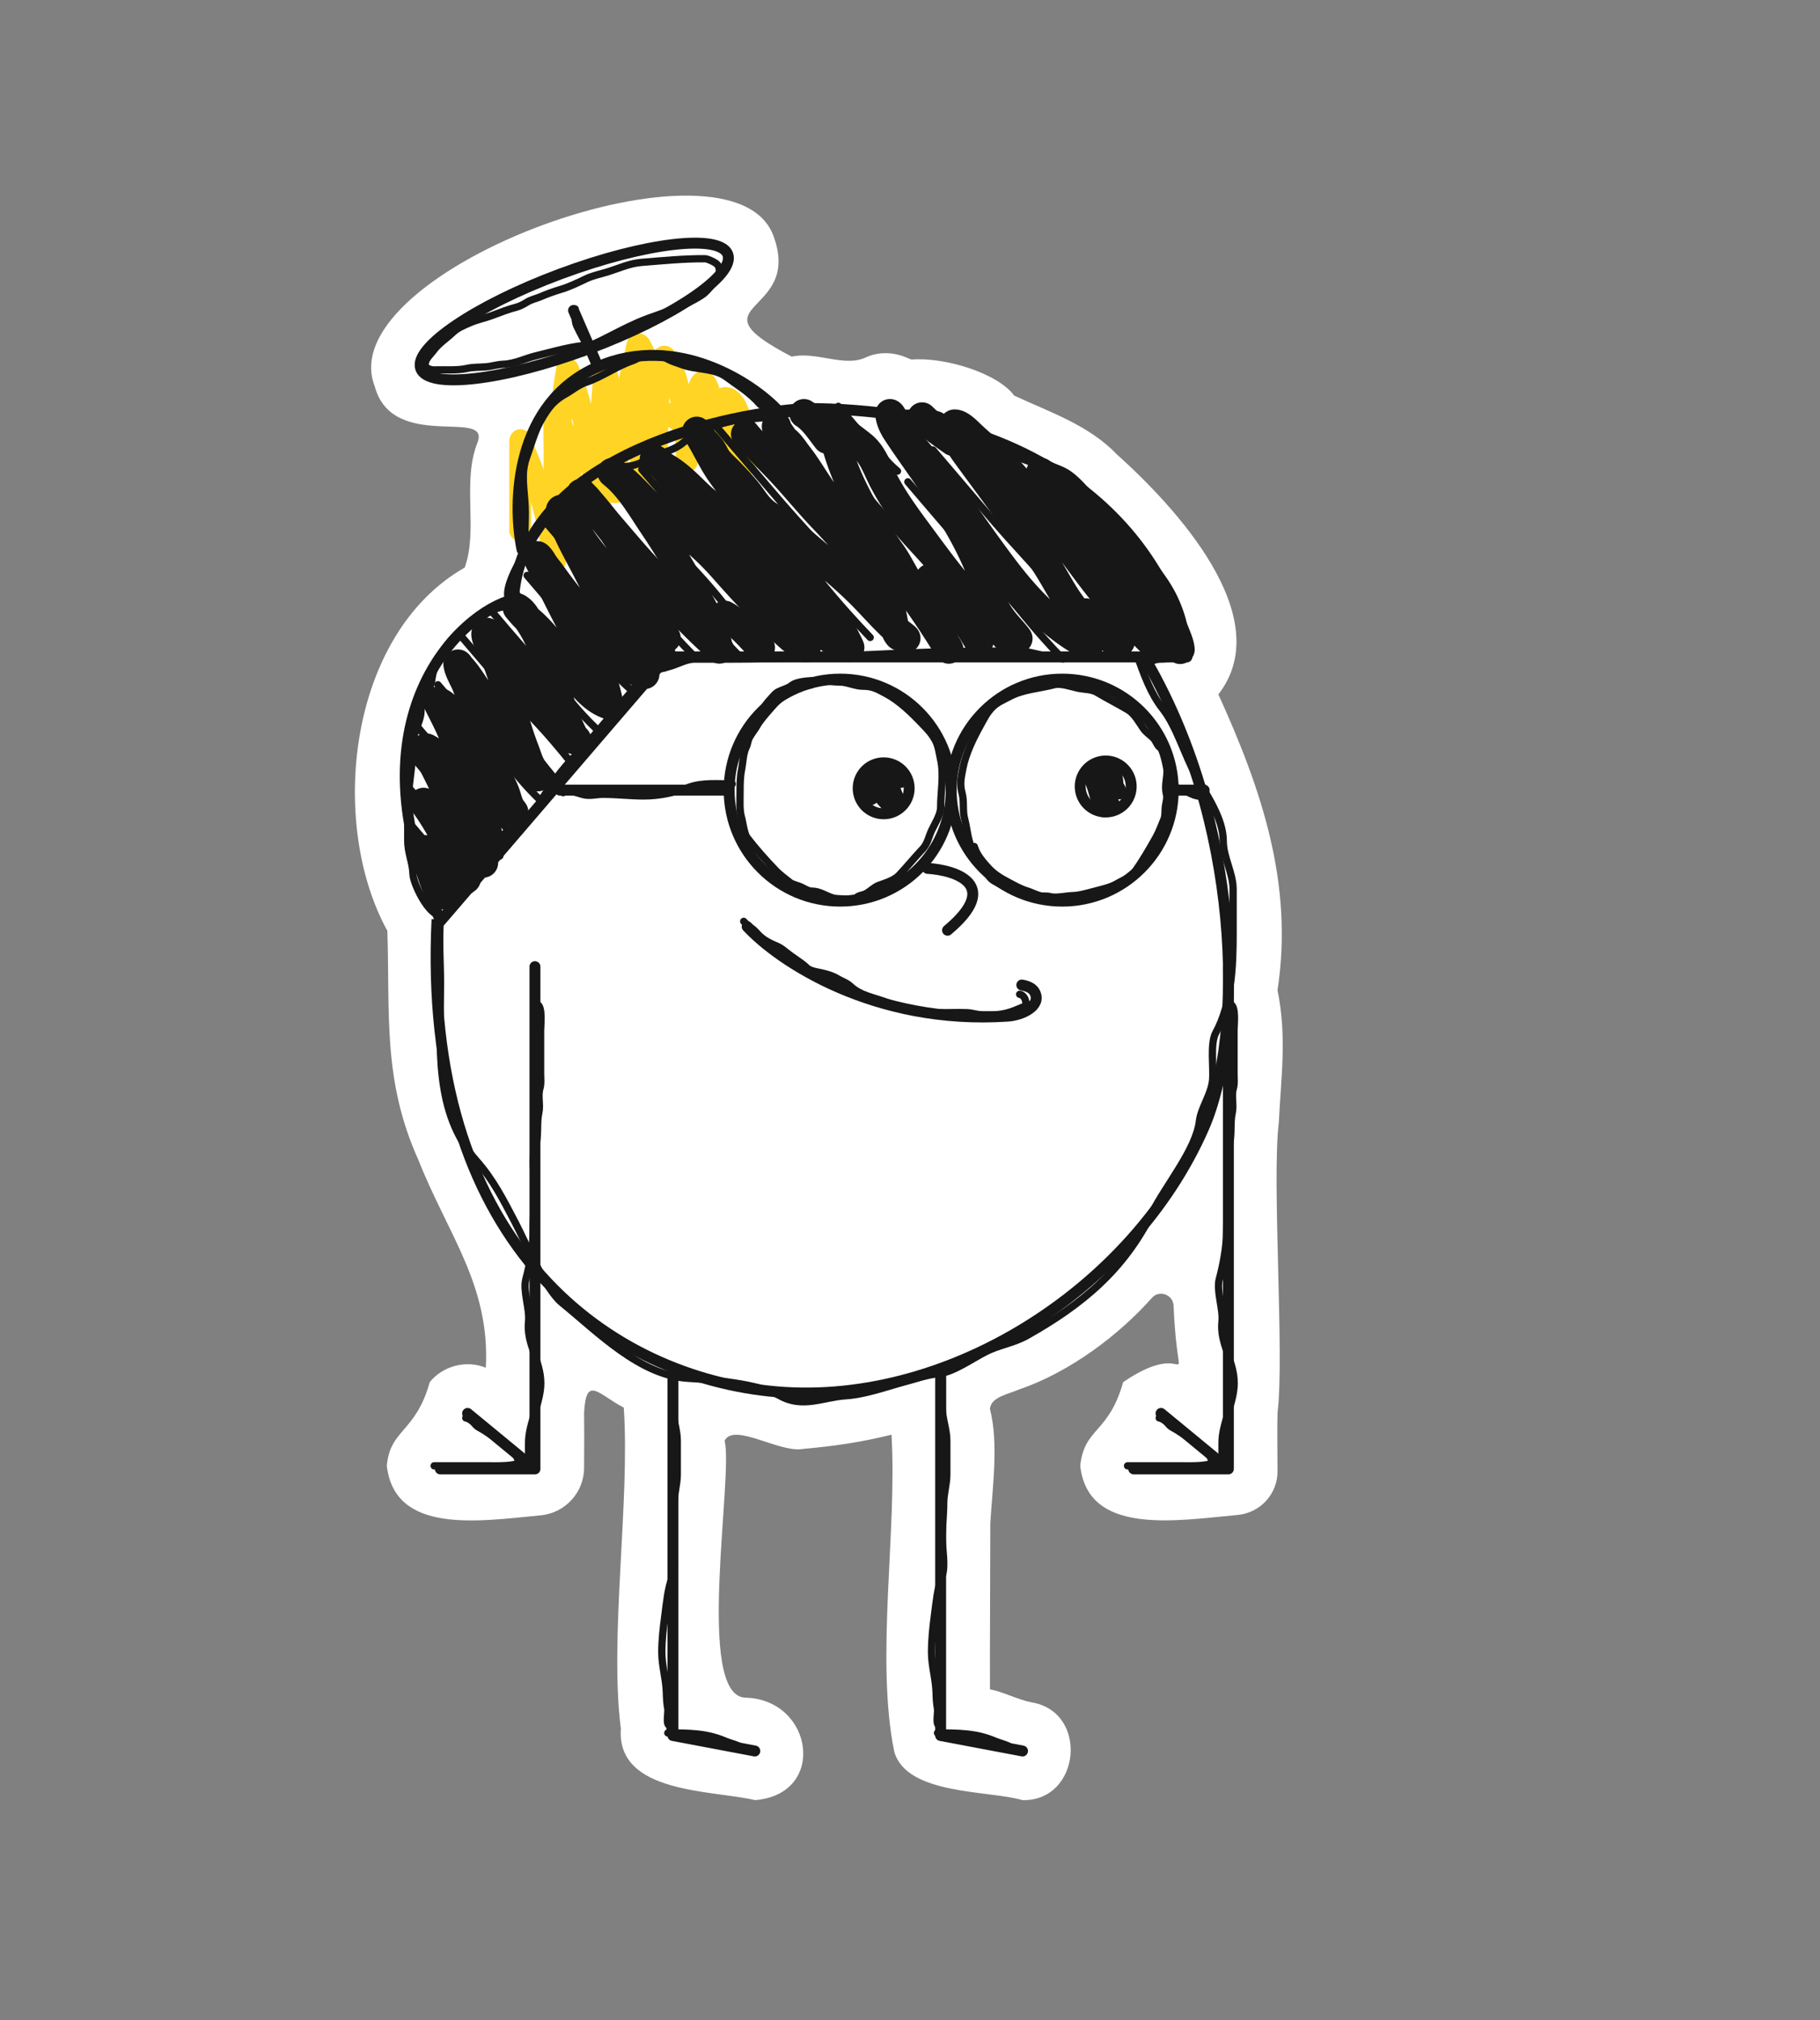 <svg width="400" height="444" fill="none" xmlns="http://www.w3.org/2000/svg"
  ><rect width="100%" height="100%" fill="#808080" stroke="none"/><path
    d="M224.732 395.671c-7.52-2.2-25.52-1.08-28.2-10.68-4.16-20.44.68-48.56-.6-69.64-6.64 1.64-12.32 2.48-19.4 3.12-5.08 1-15.24-5.88-17.28-1.8 2 7.8-6.6 56.24 4.6 56.48 14.92.4 18 21.24 2.08 22.52-9.28-2.24-30.48-1.32-29.48-15.68-2.56-20 2.04-50.04.64-70.6-5.6-2.88-8.28-7.28-8.72 1.16.04 3 .04 7.64 0 12.12-.04 5.4-4.16 9.88-9.52 10.4-13.72 1.32-32.08 4.2-33.84-10.88.72-8.12 6.32-7.24 9.44-18.4 2.88-3.6 8.08-4.92 12.32-3.16.96-18.12-8.28-29.16-14.84-45.72-7.88-17.52-6.2-32.12-6.8-50.32-12.92-23.4-8.88-65.04 17-79.84 3-8.28-.64-18.8 2.8-27.44 3.04-7.76-18.72 2.2-22.6-12.48-9.88-25.52 79.32-57.96 87.76-32.68 6.2 17.36-18.88 14.36 3.92 26.24 5.32-1.2 11.56 2.36 16.2.2 2.8-1.32 6.08-1.24 8.92-.04l1.16.48c7.44-.6 19.04 3.04 22.6 7.92 7.76 3.6 16.44 6.52 22.48 12.84 12.76 11.44 35.6 35.84 22.4 52.84 9.36 20.6 16.6 41.52 13 65 2.08 10.32.8 18.76.28 29.16-1.56 12.92 1.28 51.36-.28 63.76-.08 3.16-.04 8.12 0 12.8.04 5-3.76 9.16-8.76 9.64-13.8 1.28-32.88 4.52-34.6-10.8.92-8.52 6.2-6.96 9.44-18.4 16.04-10.96 12.04 6.2 11.08-16.8-.12-2.44-3.16-3.56-4.76-1.72-7.28 8.2-18.04 16.32-29.16 20.12-2.32 1.04-6.28 1.64-6.44 4.32 1.96 7.52.52 17.52.08 25.08 0 8.08-.12 28.08-.08 36.52 3.08.6 5.96 2.24 9.2 2.88 12.6 2.12 10.72 21.76-2.04 21.48Z"
    fill="#fff"
  /><path
    d="M114.328 116.576V97.025c0-1.305.985 2.218 1.123 2.53 3.242 7.343 4.929 14.886 6.272 22.754.468 2.741.15-.368.15-1.497V99.15c0-2.264-.113-4.564 0-6.827.043-.85 1.634 1.51 1.677 1.587 1.383 2.49 1.976 5.755 1.976 8.593 0 2.023-.852 3.837-1.377 5.749-.564 2.049-.929 3.99-.929 6.123v1.482c0-2.683-.304-5.413-.404-8.099-.225-6.089.146-12.153.674-18.22.223-2.564.603-5.07 1.018-7.604.072-.438.072-1.376.449-.48 3.234 7.7 4.37 16.123 5.659 24.328.35 2.226.695 4.469.958 6.707.221 1.877.269.787.269-.494 0-9.058-.016-18.012.749-27.037.071-.836.147-1.656.269-2.485.004-.026.11-.762.12-.749 1.207 1.61.739 5.53.749 7.366.03 5.985-.436 12.579 1.197 18.414.335 1.195.42.696.42-.345 0-5.266.601-10.443 1.497-15.63.824-4.774 1.932-9.483 2.934-14.221.285-1.35.331-2.557 1.227-.764 2.215 4.428 2.965 9.535 2.965 14.432 0 3.182.269 6.381.269 9.536 0 3.985.178-7.968.404-11.946.153-2.686.381-5.28.794-7.935.014-.094.236-2.653.688-2.2 1.659 1.658 2.393 4.637 2.965 6.796.962 3.636 1.423 7.222 1.676 10.959.101 1.487.21 2.94.21 4.431 0 1.743.05.174.15-.749.43-4 1.133-7.973 2.006-11.901.174-.784.386-3.534 1.197-3.997 1.724-.985 3.631 11.784 3.653 13.353.003.199-.106 1.955.06.959.401-2.403.541-4.815.689-7.246.031-.517-.333-3.563.658-3.563 2.064 0 3.078 3.699 3.563 5.135.909 2.69 1.228 5.422 1.228 8.249 0 .98.119 1.291-1.033 1.122-3.246-.475-6.018-3.133-8.384-5.194-2.689-2.344-5.44-4.465-8.638-6.078-1.793-.906-3.562-1.607-5.12-2.905-.492-.41-1.347-1.872-1.347-.629 0 6.076 1.617 12.132 1.617 18.205 0 5.271-.808-10.523-.808-15.794 0-2.42.014-4.783.254-7.186.12-1.199.015 1.018.015 1.302"
    stroke="#FFD424"
    stroke-width="4.8"
    stroke-linecap="round"
  /><path
    d="M251.412 144.312c21.2 35.88 22.32 82.72 13.12 103.64-15.64 35.68-57 62-95.56 57.8-36.68-3.96-76.36-33.52-72.92-103.68"
    stroke="#171717"
    stroke-width="2.4"
  /><path
    d="M184.652 198.071c13.476 0 24.4-10.924 24.4-24.4 0-13.475-10.924-24.4-24.4-24.4-13.476 0-24.4 10.925-24.4 24.4 0 13.476 10.924 24.4 24.4 24.4Z"
    stroke="#171717"
    stroke-width="2.4"
    stroke-linecap="round"
    stroke-linejoin="round"
  /><path
    d="M233.452 198.071c13.476 0 24.4-10.924 24.4-24.4 0-13.475-10.924-24.4-24.4-24.4-13.476 0-24.4 10.925-24.4 24.4 0 13.476 10.924 24.4 24.4 24.4ZM160.052 173.671h-37M264.652 173.671h-6.8M203.852 190.872c6.4.4 16.24 3.68 4.4 13.6M147.892 301.471v80l18 3.4M206.732 301.471v80l18 3.4"
    stroke="#171717"
    stroke-width="2.4"
    stroke-linecap="round"
    stroke-linejoin="round"
  /><path
    d="M260.852 144.392h-114.2l-49.8 58c-20.4-44.4 4.4-67.88 16-70.6 1.76-30.24 43.4-40.6 64-42 61.6 0 81.68 36.4 84 54.6Z"
    stroke="#171717"
    stroke-width="2.4"
    stroke-linejoin="round"
  /><path
    d="M114.732 120.791c-2.2-10.64-1.44-32.24 16.64-40.16 17.28-7.56 34.2 3.72 39.68 9.68"
    stroke="#171717"
    stroke-width="2.4"
    stroke-linecap="round"
    stroke-linejoin="round"
  /><path
    d="M129.284 76.718c18.634-6.937 32.365-16.253 30.669-20.808-1.695-4.555-18.176-2.624-36.809 4.313-18.634 6.937-32.365 16.253-30.67 20.808 1.697 4.554 18.177 2.623 36.81-4.314Z"
    stroke="#171717"
    stroke-width="2.4"
  /><path
    d="M117.572 212.471v110.4m0 0h-20.8m20.8 0-14.8-12.2M269.972 212.471v110.4m0 0h-20.8m20.8 0-14.8-12.2M126.052 68.231l5.36 12.36"
    stroke="#171717"
    stroke-width="2.4"
    stroke-linecap="round"
    stroke-linejoin="round"
  /><path
    d="M259.372 142.752c-.16-1.84-1.32-3.72-1.76-5.52-.4-1.6-1.08-3.4-1.8-4.88-1.32-2.76-3.36-5.44-5.32-7.76-1.12-1.32-2.32-2.56-3.52-3.84-1.52-1.64-2.72-3.56-4.2-5.24-1.76-2-3.76-3.72-5.52-5.68-1.2-1.32-2.36-2.68-3.88-3.72-1.16-.76-2.36-1.04-3.52-1.64-.36-.16-.8-.32-1.08-.6-.24-.24.52.36.72.6 2.24 2.24 4.2 4.76 6.2 7.2 3.84 4.72 7.56 9.52 11.4 14.24 2 2.48 3.92 4.6 5.2 7.6.88 2.08 1.64 4.24 2.12 6.44.12.48.96 2.24-.28 1.68-1.68-.76-3-2.6-4.4-3.8-5.72-4.88-10.16-11.4-14.68-17.36-5.04-6.68-9.76-13.76-15.84-19.6-1.96-1.88-4.08-3.6-6.04-5.48-.8-.76-2.16-2.16-3.32-2.2-.76-.04.32 2.48.48 2.92a13.32 13.32 0 0 0 1.92 3.56c3.48 4.8 7.08 9.56 10.52 14.44 2.52 3.6 5.36 7.04 7.68 10.8 1.64 2.64 3.04 5.4 4.88 7.92.96 1.32 1.76 2.64 2.24 4.2.28.88.32 2.48.92 3.2.28.32.28.76.6 1.08 1.12 1.12-1.48-.32-1.72-.44-6.76-4.04-12.16-9.8-16.88-16.08-5.6-7.4-10.68-15.16-16.36-22.48-2.12-2.68-4.44-5-6.24-7.92-.48-.8-1.04-1.56-1.52-2.36-.16-.28-.4-.96-.76-1.12-.16-.08.12 1.12.16 1.24.28.96.76 1.92 1.32 2.76 2.56 3.92 5.36 7.68 7.92 11.56 4.08 6.16 8.08 12.6 10.72 19.52 1.28 3.32 2.16 6.88 4.28 9.8 1.08 1.52 2.36 2.76 3.48 4.2.92 1.12-1.04-.48-1.32-.68-1.48-.92-3-1.84-4.28-3-6.36-5.6-11.48-12.88-16.52-19.68-2.96-4-5.84-8.04-7.96-12.56-1.04-2.24-2-4.56-4-6.16-1.64-1.32-3.4-2.56-5.04-3.88-.4-.32-.76-.64-1.16-.88-.2-.12-.92-.96-1.04-.96-.16 0 .28 1.08.28 1.08.68 2 1.16 4.04 1.8 6.08 1.56 5.08 3.8 9.64 6.52 14.2 1.56 2.56 3.08 5.28 4.88 7.72 1.48 2 2.56 4.32 3.88 6.44 2.36 3.8 5.2 7.08 7.2 11.12.48.96.76 2.04 1.28 2.92.16.24.32.48.44.76.44.84-1.04-1.6-1.56-2.4-4.2-6.68-8.92-13.24-14.08-19.2-3.04-3.52-6.56-6.6-9.72-10-2.92-3.2-4.84-7.08-7.48-10.52-.8-1-1.56-2.24-2.48-3.16-.4-.4-.76-.56-1.04-1.04-.2-.32-1.68-2.28-1.44-2.52M163.852 95.431c.44.72 1.12 1.28 1.72 1.88 1.72 1.72 3.4 3.52 5.12 5.28 3.56 3.68 6.76 7.72 10.32 11.44 2.44 2.56 4.76 5.16 7.04 7.84 1.44 1.68 3.04 3.2 4.36 4.96 1.84 2.44 2.64 4.84 3.48 7.72.48 1.6.48 3.76 1.56 5.12.28.32.96.4 1.36.56 1 .4-.84-.92-.96-1-2.88-2.44-5.4-5.36-8.04-8.08-3.84-3.92-8.2-7.44-12.36-11-1.84-1.6-3.68-3.16-5.44-4.8-1.24-1.16-2.8-1.68-4.08-2.76-1.24-1.08-2.04-2.2-2.96-3.52-1.32-1.84-2.96-3.52-4.52-5.16-.92-.96-1.92-1.8-2.76-2.88-.6-.8-.92-1.76-1.52-2.52-.84-1.04-1.92-2.04-2.64-3.16-.64-1-.44-.52.04.24 1.28 2.08 2.36 4.28 3.6 6.4 2.16 3.64 5.04 6.84 7.96 9.84 3.6 3.72 6.76 7.76 9.72 12 2.36 3.36 4.6 6.8 6.8 10.28.76 1.2 1.72 2.4 2.68 3.48.32.36 2.52 4.68 2.44 4.72-.2.08-.76-.08-.92-.12-2.4-.72-4.52-2.64-6.28-4.36-5.44-5.24-9.92-11.36-14.2-17.56-1.76-2.6-3.72-4.96-6.16-6.92-1.88-1.48-3.88-2.8-5.6-4.44-2.28-2.16-4.4-4.44-7.12-6.04-.88-.52-3.4-2.36-2.52-1.84 1.88 1.08 3.36 3.72 4.72 5.32 4.96 6 10.24 11.68 15.24 17.64 3.24 3.88 6.52 7.72 9.8 11.56 1.28 1.52 2.4 2.96 3.04 4.88.08.24.6 2.04.36 1.96-2.24-.96-4.32-3.08-6.04-4.72-4.04-3.88-7.92-8.04-11.64-12.24-2.72-3.12-5.52-5.88-8.88-8.32-3.12-2.24-6.2-4.36-8.96-7.08-2.12-2.12-4.04-4.36-6.56-5.96-.16-.12-.84-.4-.4-.04 3.8 3 6.4 7.68 9.08 11.64 3.68 5.48 7.04 11.24 10.2 17.04 1.96 3.56 2.2 4.72 3.68 8.52.36.92-1.44-.44-.8.36.2.28 1.84 1.56 1.08.88-9.88-9.08-14.36-14.72-22.68-25-1.6-1.96-3.04-4.04-4.84-5.84-.64-.64-1.28-1.24-1.8-1.96-.16-.2-.96-1.28-.84-1.24.92.6 1.64 1.64 2.36 2.44 1.72 2 3.32 4.08 4.8 6.24 3.24 4.68 5.96 9.56 7.92 14.92.8 2.2 1.56 4.4 2.4 6.6.28.76.52 1.16 1.2 1.6M145.372 144.512c0-1.16-.8-2.24-1.36-3.24-1.52-2.6-3.16-5.12-4.96-7.52-1.8-2.4-3.24-5.081-5.08-7.401-2.64-3.32-5.76-6.639-7.68-10.48-.6-1.24-1.08-2.32-2.08-3.32-1.32-1.32-1.24-.279-.64 1.441 1.48 4.2 3.88 8.16 5.88 12.12 1.8 3.52 3.56 7.08 5.64 10.44 2.04 3.32 4.6 6.36 6 10.04.16.4.64 1.16.64 1.6-.04.36-1.88-.72-2-.8-5.28-3.04-8.64-8.4-12.32-13.04-2.12-2.68-4.24-5.36-6.24-8.16-.64-.92-1.44-1.76-2-2.76-.48-.84-1.76-2.28-.72-.24 3.04 5.92 5.88 11.96 9.16 17.76 1.68 2.96 3.72 5.68 4.96 8.92.2.56 1.52 5.16 1.08 5-4.32-1.56-6.88-5.92-9.52-9.4-2.56-3.4-4.92-6.72-8.2-9.4-.8-.68-1.4-1.44-2.08-2.24-.36-.4-.04-.16.24.04.92.64 1.48 1.68 2.08 2.6 4.52 6.52 5.4 14.88 8.44 22.12.44 1.08.92 2.16 1.48 3.2.16.32.92.84.56.84-2.4 0-4.6-3.76-5.76-5.24-3-3.76-4.92-8.16-7.76-11.96-.8-1.04-1.84-2.08-2.88-2.84-.96-.68-1.56-1.48-2.16-2.44-.08-.12-1-1.36-1.2-1.16-.64.8 1.76 4.88 2.04 5.6 2.64 6.6 3.8 13.64 6.36 20.2.6 1.56 1.04 3.32 2.08 4.6 1.12 1.4 1.24 2.08-.28.2-2.56-3.16-4.8-6.6-7-10-1.28-2-2.28-4.12-3.8-6-1.84-2.28-3.16-4.961-5.2-7.081-.04-.08-.52-.839-.44-.439.24 1.6 1.52 3.48 2.04 5 2.28 6.32 4 12.799 6.48 19.039.6 1.48 1.44 2.92 1.96 4.4.4 1.16.64 2.561 1.48 3.521.08.12.36.479.32.479-1.68-.68-3-3.8-3.8-5.2-2.16-3.68-4.16-7.479-6.16-11.239-.64-1.2-1.28-2.4-2.36-3.24-1.6-1.32-2.16-3.881-4.16-4.521-.36-.12-.52-.4-.2.2 1.12 2.28 2.32 4.481 3.28 6.841 2.04 5 3.52 10.24 5.44 15.28.52 1.4 1.12 2.8 1.6 4.2.12.32.4.72.4 1.04 0 .8.24 1.52.48 2.28.08.24.64 1.36.2.92-3.24-3.24-5.28-7.481-7.28-11.561-1.04-2.16-1.68-4.479-3.2-6.359-.92-1.16-2.08-2-3.32-2.68-.6-.32-.16.48-.08.72 1.04 2.08 2.12 4.12 3.12 6.2 2.04 4.28 4.08 8.64 6.24 12.88.88 1.76 4.28 6.439 2.76 5.239-4.36-3.48-7.64-8.239-11.68-12.079-.28-.28-1.64-1.72-.92-.76 2.68 3.6 4.76 7.68 6.76 11.68.24.44 1.64 4.88 2.36 4.88.32 0-.6-.32-.88-.52-.8-.48-1.56-1.08-2.28-1.68-1.04-.88-1.92-2.04-3.04-2.8-.64-.44-1.44-.841-2.04-1.321-.12-.08-.56-.199-.52-.119.72 1 1.48 2.04 2.04 3.16.72 1.36 1.28 2.8 1.96 4.16.32.64.96 1.56.96 2.32 0 .44-1.64.24-1.48.24"
    stroke="#171717"
    stroke-width="6.4"
    stroke-linecap="round"
  /><path
    d="M215.132 141.072c-2.96-5.16-6.68-9.84-10.76-13.96M245.492 141.072c-.32-.36-.48-.8-.72-1.24"
    stroke="#171717"
    stroke-width="6.4"
    stroke-linecap="round"
  /><path
    d="M246.212 141.071c-2.84-1.68-5.04-4.32-7.6-6.36M167.132 142.311c-2.44-2.56-4.72-5.32-7.84-7.08M176.692 90.911c2.08 1.24 3.64 3.76 5.12 5.64M202.652 91.631c2.04 2.04 4.48 3.76 6.84 5.4"
    stroke="#171717"
    stroke-width="6.4"
    stroke-linecap="round"
  /><path
    d="M243.012 178.471a5.6 5.6 0 1 0 0-11.2 5.6 5.6 0 0 0 0 11.2ZM194.212 178.871a5.6 5.6 0 1 0 0-11.2 5.6 5.6 0 0 0 0 11.2Z"
    stroke="#171717"
    stroke-width="2.4"
  /><path
    d="M164.212 203.671c7.08 7.64 28 21.64 57.24 19.68 3.16-.2 7.36-2.2 6.04-5.08-.36-.84-1.24-1.48-2.92-1.76"
    stroke="#171717"
    stroke-width="2.4"
    stroke-linecap="round"
    stroke-linejoin="round"
  /><path
    d="M244.932 168.911c0 1.2.36 2.36.4 3.56 0 .4.44.76.56 1.16l.12.36s.08.16 0 .08c-.32-.32-.6-.76-.84-1.12-.8-1.12-1.48-2.44-2.52-3.32-.12-.12-.24-.28-.36-.36-.04-.04-.16-.2-.16-.12.08.28.2.56.28.84.36 1.08.72 2.16.96 3.28.24.96.36 2.04.84 2.88.04.08.36.64.16.36-.72-1.04-1.32-2.12-1.84-3.24-.28-.64-.6-1.32-1.12-1.84-.2-.2-.84-.56-.84-.92M239.972 171.471c.04.28.2.56.28.8.32.84.56 1.72.8 2.6.28 1.16.76 2.12 1.4 3.12M195.932 169.352c.04.76.32 1.52.32 2.28v1.72c0 .8.4 1.08.72 1.72.08.2.12.36.12.56 0 .12-.04-.241-.08-.321-.32-.92-.68-1.839-1.12-2.719-.4-.8-.8-1.6-1.28-2.32-.28-.4-.64-.68-.92-1.08-.2-.32-.56-.36-.88-.6-.56-.44.24 1.28.28 1.48.48 1.36.96 2.72 1.4 4.08.28.88.92 1.72.92 2.68 0 .08.04.24 0 .32-.04.08-.12-.12-.16-.2-.32-.36-.64-.681-.96-1.041-.84-.92-1.6-1.96-2.32-3-.36-.52-1.36-.799-1.36-1.519M197.892 170.112c0 .48 0 .96.04 1.48M189.972 173.552c.44.6.84 1.36 1.48 1.8"
    stroke="#171717"
    stroke-width="3.2"
    stroke-linecap="round"
  /><path
    d="M249.932 144.072c1.48 4.24 3 8.44 5.6 11.72 3.04 3.84 4.84 10.2 7.32 14.72 2.36 4.36 6 9.32 6 14.4 0 3.48 2.16 7 2.16 10.52v9.96c0 7.12-.36 15.28-3.8 21.6-1.32 2.4-.44 7.76-.72 10.52-.32 3.08-2.56 6.08-2.88 8.88-.72 6.28-7.48 14.28-10.28 19.96-6.28 12.76-15.44 20.32-27.52 27.16-3.12 1.76-6.2 2.08-9.24 3.64-2.76 1.4-7 4.36-9.8 4.68-6.4.76-14.6 4.56-20.88 4.96-4.84.28-9.48 2.84-14.48 0-4.76-2.68-14.88-3.52-20.16-3.84-10.64-.6-19.92-10.24-27.76-16.6-3.64-2.96-7.92-13.16-10.24-17.6-2.6-4.96-4.84-9.44-8.56-13.64-9.4-10.6-7.88-25.12-7.88-39.08 0-4.56-.4-9.36 0-13.96"
    stroke="#171717"
    stroke-width="1.6"
    stroke-linecap="round"
  /><path
    d="M178.172 150.592c-1.72 0-3.48.92-5 1.8-1.56.88-2.72 2.04-3.88 3.4-.96 1.12-2.24 2.52-2.92 3.76-.52.92-1.2 1.68-1.68 2.6-.36.68-.36 1.48-.72 2.16-.64 1.24-.72 3.56-1 4.92-.32 1.6-.32 3.28-.32 4.92 0 1.76-.16 3.88.32 5.52.32 1.12.56 3.52 1.24 4.44 1.84 2.4 4.04 4.88 6.16 7.08.96 1.04 2.16 1.88 3.24 2.76.52.44 1.76.68 2.44 1 .72.32 1.56.92 2.36.92 1.8 0 3.08 1.04 4.72 1.52.64.2 4.72.4 5.12-.12.36-.44 1.56-.56 2.04-.84.96-.52 1.72-1.36 2.76-1.8 1.4-.52 3.4-1.08 4.52-2.24 1.8-1.92 3.44-3.92 5.28-5.88.96-1.04 1.28-2.64 1.88-3.96.68-1.44 2-3.48 2-5.08 0-3.4.76-7.08 0-10.48-.32-1.44-.48-3.04-1.2-4.32-.84-1.52-1.68-2.36-2.88-3.6-2.32-2.44-5.04-5.08-8-6.64-1.88-1-2.84-1.6-5-1.6-1.72 0-3.44-.92-5.12-.92-1.64 0-3.28-.32-5-.32-1.52 0-4.36.12-5.56 1.08-.8.64-1.88.88-2.8 1.32-.84.4-1.24 1.04-1.92 1.76-1.16 1.2-2.84 3.8-3.88 6.2M214.132 186.072c.48 1.72 1.8 3.28 3 4.6 1.24 1.36 2.6 2.24 4.2 3.08 1.28.68 2.96 1.64 4.32 2.04.96.28 1.88.8 2.88 1.08.76.2 1.48 0 2.24.2 1.32.36 3.48-.16 4.88-.2 1.56-.04 3.12-.52 4.68-.92 1.6-.44 3.64-.84 5.08-1.68.96-.6 3.12-1.44 3.8-2.36 1.76-2.48 3.44-5.32 4.92-8 .68-1.24 1.16-2.64 1.72-3.96.28-.64.16-1.96.28-2.72.12-.84.44-1.8.24-2.6-.48-1.84.12-3.4.12-5.16 0-.68-.92-4.88-1.52-5.16-.52-.24-.96-1.44-1.32-1.88-.76-.84-1.76-1.4-2.4-2.36-.88-1.28-1.92-3.16-3.28-4-2.28-1.36-4.6-2.52-6.88-3.88-1.2-.72-2.8-.64-4.16-.92-1.52-.32-3.8-1.16-5.28-.76-3.16.84-6.76 1-9.76 2.6-1.28.68-2.72 1.28-3.72 2.28-1.2 1.2-1.72 2.28-2.56 3.8-1.64 2.96-3.36 6.36-4 9.76-.4 2.16-.72 3.28-.16 5.44.48 1.72.08 3.72.52 5.44.44 1.64.6 3.4 1.08 5.12.4 1.56 1.28 4.4 2.52 5.36.84.64 1.32 1.68 1.96 2.52.6.76 1.32.96 2.16 1.48 1.44.88 4.32 1.96 6.8 2.4M160.932 172.311c-3.24 0-6.56-.36-9.6.76-3.28 1.2-6.4 1.88-9.92 1.88-3 0-5.72-.36-8.84-.36-1.68 0-2.92.48-4.52.04-1.24-.36-3.2-1.12-4.28-.4M263.972 175.031c-2.32 0-3.96-2-6.24-2M147.852 302.751v6.52c0 2.56 1 4.84 1 7.4v7.4c0 2.2-.68 4.2-.68 6.36 0 2.44-.32 5.12-.32 7.64 0 2.32.8 6.32-.08 8.48-1 2.56-1.28 5.72-1.64 8.48-.36 2.76-.68 5.32-.68 8.16 0 3 .92 5.84 1 8.84.04 1.28.08 2.36.32 3.6.12.76-.4 3.08.2 3.56.56.44.04 1.68.84 2.12 1.28.68 3 .88 4.4.96 2.2.12 4.44 1.36 6.6 1.36 1.8 0 3.12 1 4.76 1 1.88 0 .2.12-.44-.4-.92-.72-2.68-1.08-3.8-1.56-4.08-1.76-8.08-1.76-12.56-1.76M207.092 302.751v6.52c0 2.56 1 4.84 1 7.4v7.4c0 2.2-.68 4.2-.68 6.36 0 2.44-.32 5.12-.32 7.64 0 2.32.8 6.32-.08 8.48-1 2.56-1.28 5.72-1.64 8.48-.36 2.76-.64 5.32-.64 8.16 0 3 .92 5.84 1 8.84.04 1.28.08 2.36.32 3.6.12.76-.4 3.08.2 3.56.56.44.04 1.68.84 2.12 1.28.68 3 .88 4.4.96 2.24.12 4.44 1.36 6.6 1.36 1.8 0 3.12 1 4.76 1 1.88 0 .2.12-.44-.4-.92-.72-2.68-1.08-3.8-1.56-4.08-1.76-8.08-1.76-12.56-1.76"
    stroke="#171717"
    stroke-width="1.6"
    stroke-linecap="round"
  /><path
    d="M113.092 133.071c-7.6 0-17.32 8.56-18.2 16.44-.28 2.36-2.36 4.04-2.36 6.76 0 2.32-1.76 4.68-1.76 7.04 0 5.08-1.16 9.76-1.16 14.68v6.76c0 2.84 1.08 4.72 1.16 7.48.08 2.16 4.24 11 7.32 8.6 4-3.12 6.68-8.84 8.96-13.16.96-1.8 3.08-4.12 4.84-5.16 1.8-1.04 5.24-3.56 6.32-5.4 2.36-4 5.24-8.04 8.64-11.44 3.76-3.76 6.68-7.72 10.12-11.56 3.56-3.96 4.4-6.32 9.8-7.52 1.96-.44 3.92-1.72 5.88-1.72h8.2c18.72 0 37.52-1.76 56.32-1.76h6.76c2.44 0 4.68 1.04 7.04 1.16 5.72.32 11.56 0 17.32 0 1.68 0 1.4.68 2.44 1.04 1.6.6 2.8-.44 4.32-.44 1.92 0 3.52-.2 3.52-2.36 0-1.48-1.88-4.96-2.8-6-1.56-1.72-2.48-4.84-3.52-6.92-2.08-4.16-2.84-9.48-5.72-13.2-2.4-3.08-6.24-6.64-9.64-8.64-4.04-2.4-8.04-5.64-12.56-6.96-1.88-.52-4.08-2.2-5.88-3.2-1.84-1.04-4.48-3.32-6.44-3.8-1.08-.24-4.2-1.48-5.12-2.24-1.16-.92-6.04-.72-7.48-.72-5.56 0-10.64-1.16-16.08-1.16-6.4 0-12.16 2.12-18.4 2.36-4.68.16-11.2 2.24-14.8 5.28-1.84 1.56-4.04 2-6.16 2.92-3 1.32-4.12 2.36-7.64 2.36-3.48 0-10.4 3.96-12.6 6.76-2.12 2.64-15.96 20.76-11.16 23.16"
    stroke="#171717"
    stroke-width="1.6"
    stroke-linecap="round"
  /><path
    d="m89.012 172.151 5.64 6.6c1.92 2.24 4.12 4.16 6.04 6.4 1.28 1.48 2.6 3.52 5.88 6.56M90.572 181.592c1.36 1.6 2.72 3.16 4.04 4.76 1.4 1.64 3.08 2.92 4.44 4.52.92 1.08 1.8 2.6 4.32 4.68M89.452 164.911c3.32 3.88 6.64 7.8 9.96 11.68 3.4 4 7.04 7.6 10.44 11.56M91.772 159.792c3.32 3.88 6.64 7.8 9.96 11.68 3.4 4 7.04 7.6 10.44 11.56M92.772 153.151c3.56 4.16 7.08 8.32 10.64 12.44 3.64 4.28 7.48 8.12 11.12 12.32M96.252 150.511c2.44 2.88 4.92 5.76 7.36 8.6 2.52 2.96 5.28 5.52 7.76 8.44 1.64 1.96 3.44 4.56 7.64 8.6M97.652 143.471c3.32 3.88 7.72 8.88 11.04 12.76 3.4 4 7.04 7.6 10.44 11.56.92 1.08 1.92 2.32 3.12 3.8M101.052 139.471c3.32 3.88 6.64 7.8 9.96 11.68 3.4 4 7.04 7.6 10.44 11.56 2.24 2.64 2 2.36 4.6 5.56M104.452 135.872c3.32 3.88 5.56 7.12 8.88 11 3.4 4 7.04 7.6 10.44 11.56 2.24 2.64-.04.44 5.48 6.04M107.852 134.112c2.48 2.92 4.96 5.84 7.48 8.72 2.56 3 5.36 5.6 7.88 8.56 1.68 1.96 3.52 4.6 7.76 8.72M112.972 129.991c2.24 2.6 4.48 5.24 6.72 7.84 2.28 2.68 4.84 5 7.12 7.68 1.52 1.76 3.12 4.16 7 7.84M115.852 126.471c2.48 2.92 5 5.84 7.48 8.8 2.56 3 5.64 5.4 8.2 8.36 1.68 1.96 3.32 4.84 7.96 8.64M116.772 118.872c2.88 3.36 5.76 6.72 8.6 10.08 2.96 3.44 6.12 6.52 9.04 9.92 1.96 2.28 4.08 5.28 8.92 10.12M119.492 114.271c2.84 3.32 5.64 6.6 8.48 9.92 2.92 3.4 6.04 6.4 8.92 9.76 1.92 2.24 4 5.2 8.8 9.96M122.612 110.231c3.2 3.76 6.4 7.48 9.6 11.24 3.28 3.84 6.8 7.28 10.04 11.08 2.16 2.52 4.6 5.88 9.92 11.28M125.852 106.911c3.6 4.2 7.2 8.44 10.8 12.64 3.68 4.32 7.84 8.04 11.52 12.32 2.44 2.84 5 6.76 11.28 12.6M129.052 106.112c3.6 4.24 7.2 8.44 10.84 12.68 3.72 4.36 7.64 8.28 11.28 12.56 2.44 2.84 5.2 6.6 11.2 12.72M132.652 102.511c3.88 4.56 7.76 9.12 11.64 13.64 4 4.68 8.32 8.8 12.24 13.44 2.64 3.08 5.52 7.16 12.08 13.68M141.052 103.191c3.88 4.56 7.76 9.08 11.64 13.64 4 4.68 8.16 8.92 12.12 13.52 2.64 3.08 5.6 7.08 12 13.72M143.372 98.112c4.32 5.08 8.64 10.12 12.96 15.2 4.44 5.2 9.08 9.96 13.48 15.12 2.92 3.44 6.28 7.88 13.36 15.28M151.452 94.511c4.32 5.08 8.64 10.12 12.96 15.2 4.44 5.2 9.08 9.96 13.48 15.12 2.92 3.44 6.28 7.88 13.36 15.28M157.052 93.311c4.68 5.44 9.32 10.921 14 16.361 4.8 5.6 9.76 10.76 14.48 16.32 3.16 3.68 6.8 8.48 14.4 16.48M163.852 91.711c4.92 5.76 9.84 11.52 14.72 17.24 5.04 5.92 10.24 11.36 15.24 17.2 3.32 3.88 7.16 8.92 15.16 17.4M185.452 102.911c3.76 4.4 7.52 8.84 11.32 13.24 3.88 4.52 7.96 8.64 11.8 13.12 2.56 3 5.44 6.88 11.68 13.32M174.252 89.711c.92 1.08 1.8 2.12 2.72 3.2.92 1.08 2.16 1.88 3.08 2.96.6.72 1.12 1.84 2.96 3.08M184.252 89.311c1.36 1.6 2.76 3.24 4.12 4.84 1.4 1.64 3.12 3 4.52 4.64.92 1.08 1.84 2.641 4.36 4.761M199.532 105.911c3.72 4.32 7.4 8.68 11.12 13 3.76 4.44 7.76 8.48 11.52 12.88 2.52 2.92 5.36 6.76 11.44 13.08M205.052 98.911c4.32 5.08 8.64 10.12 12.96 15.2 4.44 5.2 9.08 9.96 13.48 15.12 2.92 3.44 6.28 7.88 13.36 15.28M208.372 93.391c4.84 5.68 9.68 11.32 14.52 17 4.96 5.84 10.12 11.16 15.04 16.92 3.28 3.84 7.08 8.8 14.92 17.12M216.972 96.191c3.44 4.04 6.92 8.08 10.36 12.12 3.56 4.16 7.32 7.88 10.8 12 2.32 2.72 4.96 6.32 10.68 12.16M231.052 102.911c3.04 3.56 6.12 7.16 9.16 10.72 3.12 3.68 6.48 6.96 9.6 10.56 2.08 2.4 4.36 5.6 9.48 10.76"
    stroke="#171717"
    stroke-width="1.6"
    stroke-linecap="round"
  /><path
    d="M169.532 90.072c-.72-.6-2.04-.64-2.64-1.36-.92-1.08-2.16-2.12-3.28-3-1.32-.96-2.72-1.92-3.96-2.84-2.76-2.04-6.68-1.52-9.8-2.72-.92-.36-1.88-.6-2.76-1.04-.68-.32-1.52-.92-2.28-.96-.84-.04-1.6-.16-2.48-.12-1.36.04-2.12.84-3.36 1.28-3.6 1.24-6.76 3.6-10.28 4.76-1.64.56-3.16 1.88-4.72 2.72-1.56.88-2.96 2.24-3.96 3.64-2.2 3.12-3.12 6.92-4.4 10.439-1.12 3.08-.36 6.96-.2 10.24.16 3.4-.2 6.6-.04 10M126.412 67.911c.04 1.16-.16 2.72.36 3.76.44.88.8 1.64 1.28 2.52 1.12 2.04 2.8 3.76 2.92 6.24"
    stroke="#171717"
    stroke-width="1.6"
    stroke-linecap="round"
  /><path
    d="M130.052 75.791c-4.24.2-8 1.4-12.04 2.36-2.6.6-4.68 1.8-7.48 1.92-1.24.04-2.56.48-3.8.56-1.44.12-2.8.04-4.16.36-2.12.48-4.84.24-7.04.32-.76.04-2.04-.32-2.08-1.12-.04-1.28 1.08-2.12 1.88-3.2 1.08-1.48 2.72-2.52 4.12-3.84 1.16-1.08 2.12-1.44 3.64-2.12 1.6-.72 3.4-1.08 5.04-1.68 1.8-.68 3.64-1.4 5.52-1.88.72-.2 1.64-.72 2.28-1.12.88-.52 1.88-.72 2.84-1.12 1.36-.6 2.96-1.16 4.4-1.6 1.84-.52 3.88-1.52 5.56-2.32 1.6-.76 3.16-1.04 4.84-1.56 2.44-.76 4.8-1.88 7.44-2.08 4.56-.36 9.28-.84 13.92-.8.56 0 1.8.6 2.28.92.88.56.88 1.28.92 2.16.04 1.16-.72 1.52-1.4 2.36-.72.88-1.56 1.96-2.56 2.6-3.64 2.36-7.72 3.6-11.88 5.12-5.6 2.08-10.36 5.4-16.12 7.32M95.412 322.192h12.24c2.16 0 4.56.08 6.6-.6 1.08-.36 1.92-.32 1.92-1.6v-2.92c0-4.2 2.68-8.8 2.68-13.04 0-5-3.24-8.64-2.68-13.6.28-2.68-1.28-6.68-.6-9.28.84-3.12 1.6-7.16 1.6-10.4s.32-6.44.32-9.64c0-2.6-.72-6.561.16-9.081.8-2.24.24-5.039.76-7.399.4-1.76-.24-3.64.24-5.36.32-1.08.16-2.32.16-3.44v-9.321c0-1.16.48-5.119-.68-5.719M247.812 322.192h12.24c2.16 0 4.56.08 6.6-.6 1.08-.36 1.92-.32 1.92-1.6v-2.92c0-4.2 2.68-8.8 2.68-13.04 0-5-3.24-8.64-2.68-13.6.28-2.68-1.28-6.68-.6-9.28.84-3.12 1.6-7.16 1.6-10.4s.32-6.44.32-9.64c0-2.6-.72-6.561.16-9.081.8-2.24.24-5.039.76-7.399.4-1.76-.24-3.64.24-5.36.32-1.08.16-2.32.16-3.44v-9.321c0-1.16.48-5.119-.68-5.719"
    stroke="#171717"
    stroke-width="1.6"
    stroke-linecap="round"
  /><path
    d="M102.372 311.671c.68.08 1.6.8 2 1.32.56.72 1.28.92 2 1.4 1.6 1.08 3.36 2.12 4.88 3.28 1.08.84 2.04 1.6 2.48 2.92.16.48.44 1 .52 1.48.08.36.52.48.72.8M254.772 311.671c.68.08 1.6.8 2 1.32.56.72 1.28.92 2 1.4 1.6 1.08 3.36 2.12 4.88 3.28 1.08.84 2.04 1.6 2.48 2.92.16.48.44 1 .52 1.48.08.36.52.48.72.8M224.092 218.551c.56 0 1.2.8 1.28 1.36.04.28.24.56.2.84-.08.44-1.44.84-1.84 1.04-1.92.84-3.68 1.28-5.84 1.28-.92 0-1.88.04-2.8-.08-.84-.12-1.68-.36-2.52-.4-2.28-.08-4.56.04-6.84 0-3.68-.08-7.24-.8-10.64-2.2-2.8-1.12-5.88-1.48-8.16-3.6-.6-.56-1.28-.88-2.04-1.24-.44-.2-.88-.48-1.32-.72-.88-.44-1.84-.72-2.84-.96-1.04-.24-2.28-.36-3.2-.96-.12-.08-.52-.48-.52-.48M177.012 212.431c-.64-.56-1.4-1.08-2.08-1.56-.64-.44-1.28-.88-1.88-1.36-.72-.56-1.4-1.16-2.24-1.52-1.24-.52-2.44-1.08-3.48-1.92-.8-.64-1.32-1.52-2.16-2.04-.64-.4-1.2-.96-1.72-1.52"
    stroke="#171717"
    stroke-width="1.6"
    stroke-linecap="round"
  /></svg
>

